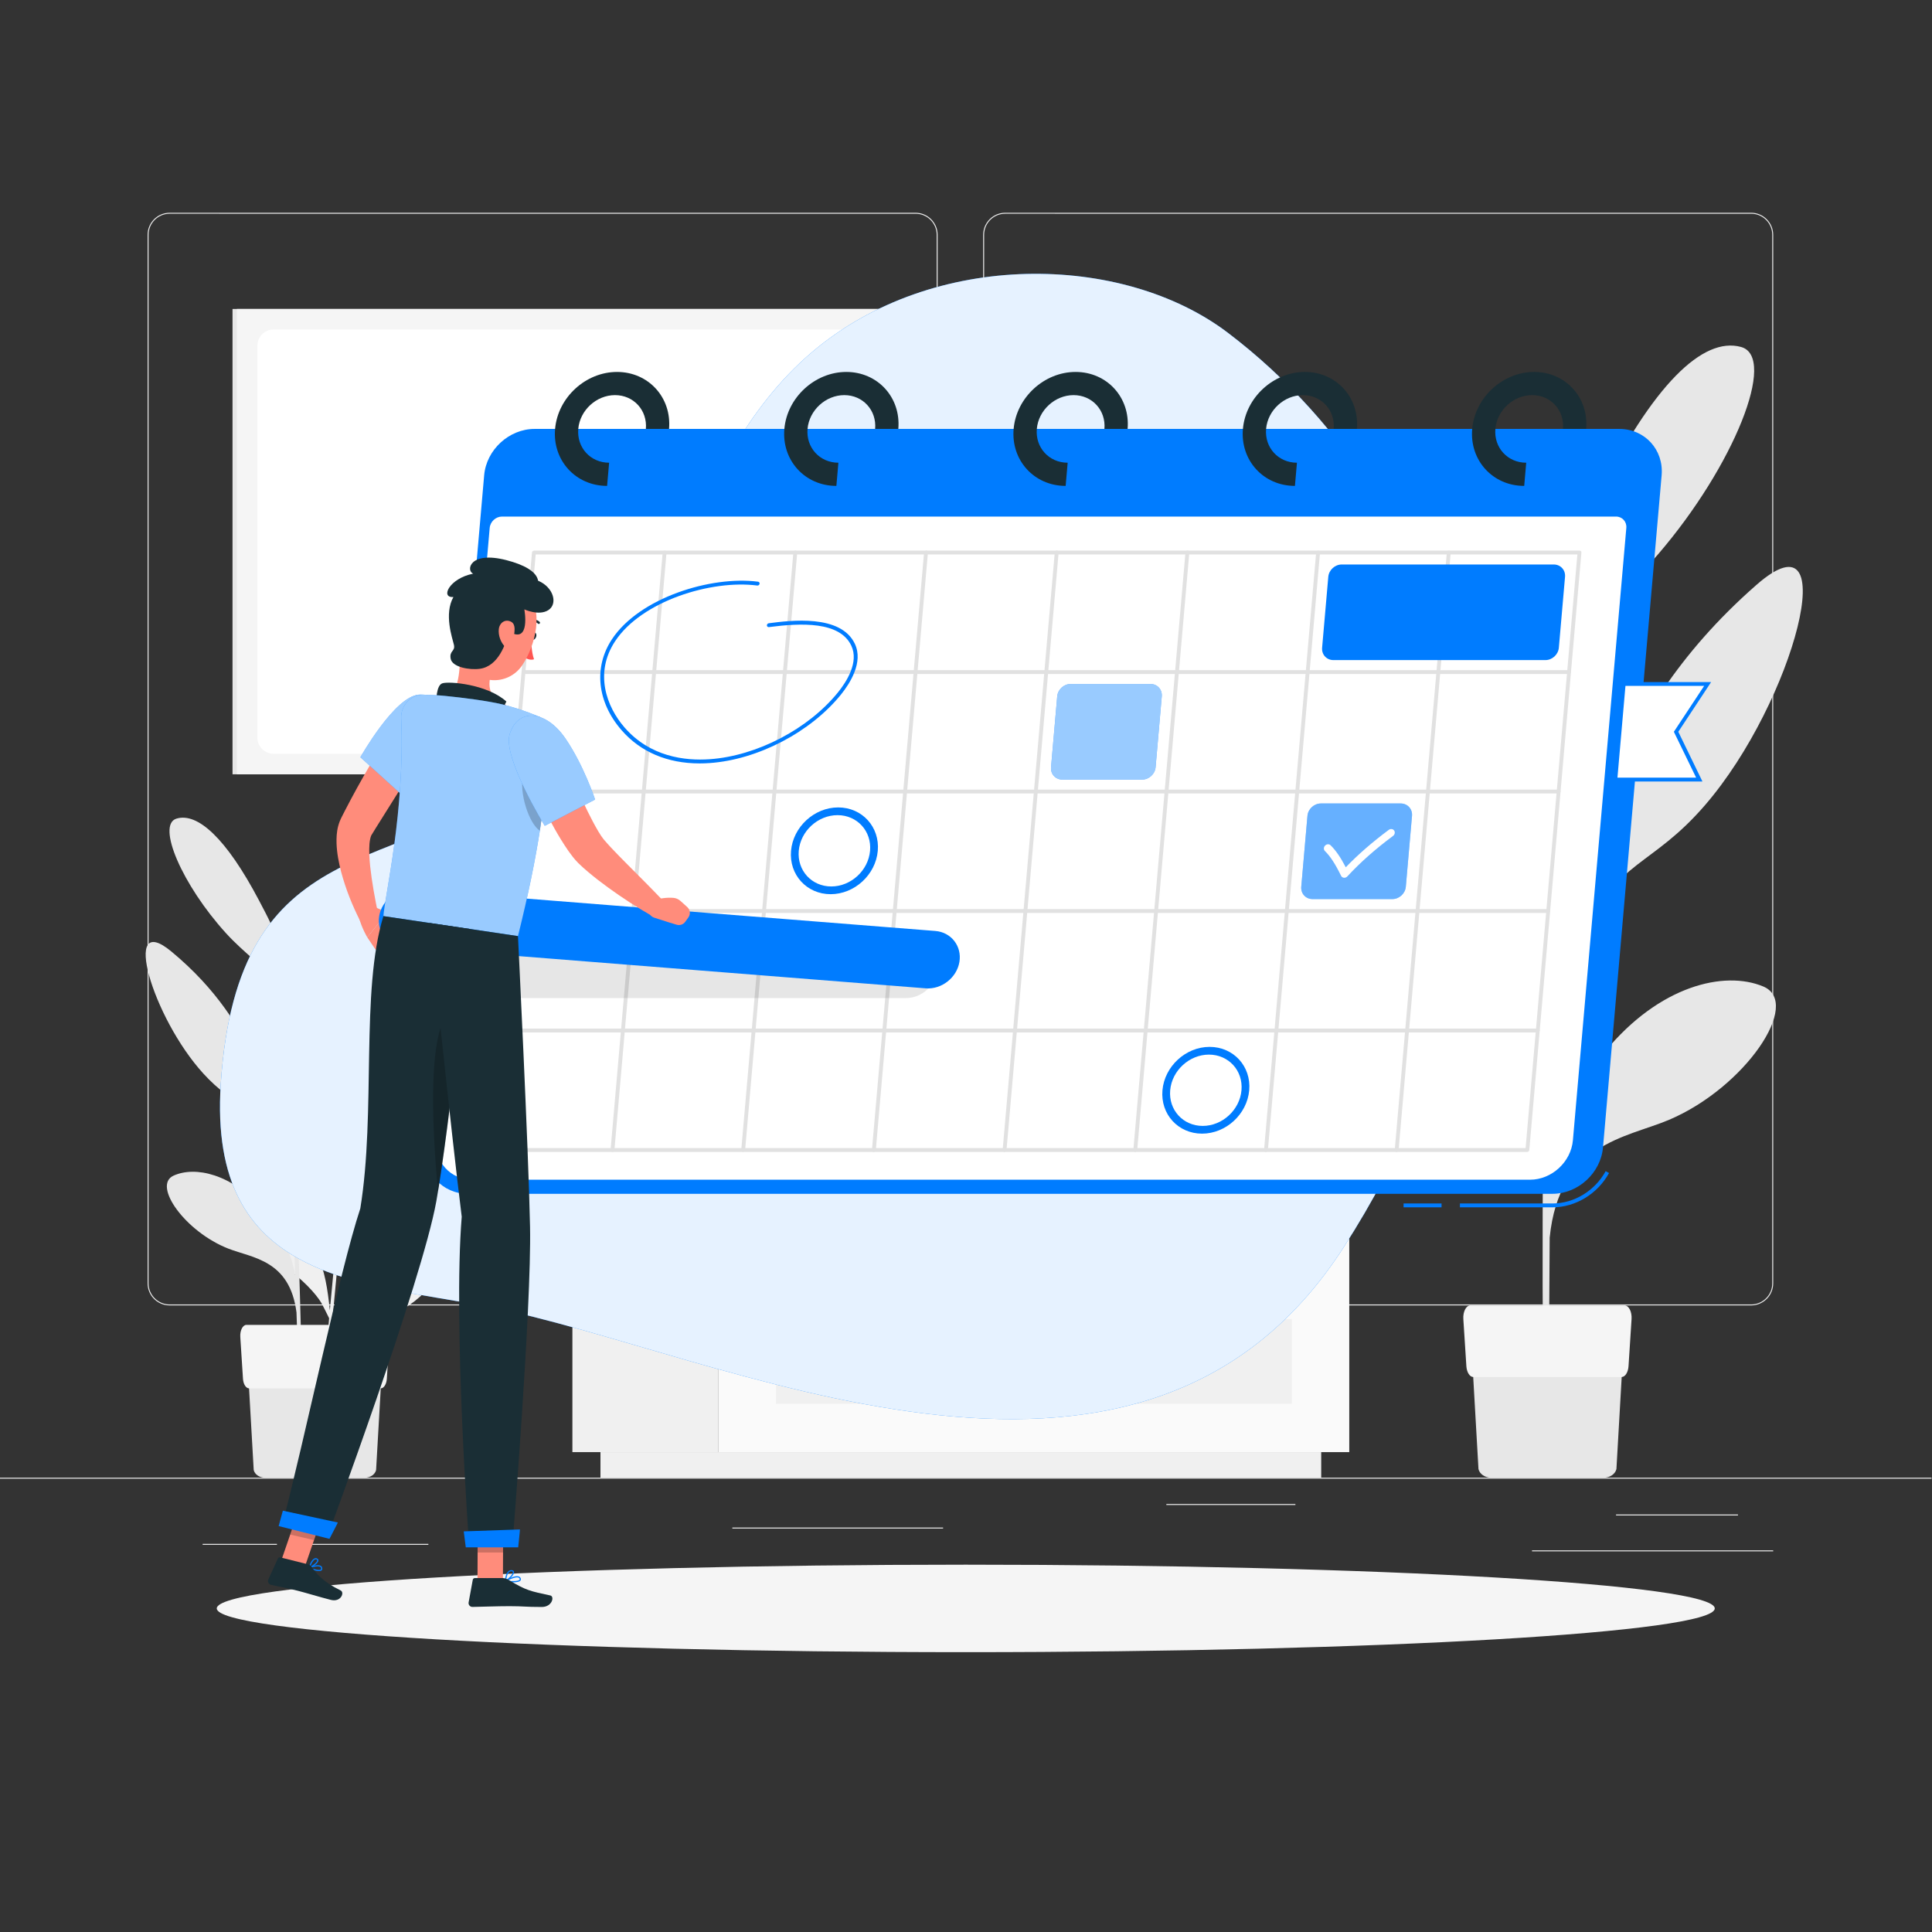 <?xml version="1.0" encoding="UTF-8" standalone="no"?>
<svg
   xmlns:dc="http://purl.org/dc/elements/1.1/"
   xmlns:cc="http://creativecommons.org/ns#"
   xmlns:rdf="http://www.w3.org/1999/02/22-rdf-syntax-ns#"
   xmlns:svg="http://www.w3.org/2000/svg"
   xmlns="http://www.w3.org/2000/svg"
   viewBox="0 0 666.667 666.667"
   height="666.667"
   width="666.667"
   xml:space="preserve"
   id="svg2"
   version="1.1"><rect x="0" y="0" width="666.667" height="666.667" fill="#333333" stroke="none"/><defs
     id="defs6"><clipPath
       id="clipPath20"
       clipPathUnits="userSpaceOnUse"><path
         id="path18"
         d="M 0,500 H 500 V 0 H 0 Z" /></clipPath><clipPath
       id="clipPath106"
       clipPathUnits="userSpaceOnUse"><path
         id="path104"
         d="M 0,500 H 500 V 0 H 0 Z" /></clipPath><clipPath
       id="clipPath118"
       clipPathUnits="userSpaceOnUse"><path
         id="path116"
         d="M 56.948,429.243 H 381.151 V 132.758 H 56.948 Z" /></clipPath><clipPath
       id="clipPath134"
       clipPathUnits="userSpaceOnUse"><path
         id="path132"
         d="M 0,500 H 500 V 0 H 0 Z" /></clipPath><clipPath
       id="clipPath146"
       clipPathUnits="userSpaceOnUse"><path
         id="path144"
         d="M 0,500 H 500 V 0 H 0 Z" /></clipPath><clipPath
       id="clipPath240"
       clipPathUnits="userSpaceOnUse"><path
         id="path238"
         d="m 272.063,323.067 h 28.692 v -24.746 h -28.692 z" /></clipPath><clipPath
       id="clipPath268"
       clipPathUnits="userSpaceOnUse"><path
         id="path266"
         d="M 336.838,292.134 H 365.53 V 267.388 H 336.838 Z" /></clipPath><clipPath
       id="clipPath304"
       clipPathUnits="userSpaceOnUse"><path
         id="path302"
         d="M 0,500 H 500 V 0 H 0 Z" /></clipPath><clipPath
       id="clipPath312"
       clipPathUnits="userSpaceOnUse"><path
         id="path310"
         d="m 123.767,256.76 h 118.954 v -15 H 123.767 Z" /></clipPath><clipPath
       id="clipPath404"
       clipPathUnits="userSpaceOnUse"><path
         id="path402"
         d="M 93.29,320.326 H 116.145 V 293.832 H 93.29 Z" /></clipPath><clipPath
       id="clipPath420"
       clipPathUnits="userSpaceOnUse"><path
         id="path418"
         d="m 104.09,308.978 h 7.495 v -15.146 h -7.495 z" /></clipPath><clipPath
       id="clipPath440"
       clipPathUnits="userSpaceOnUse"><path
         id="path438"
         d="M 99.248,320.293 H 141.438 V 257.799 H 99.248 Z" /></clipPath><clipPath
       id="clipPath456"
       clipPathUnits="userSpaceOnUse"><path
         id="path454"
         d="m 135.167,299.432 h 5.873 v -14.333 h -5.873 z" /></clipPath><clipPath
       id="clipPath476"
       clipPathUnits="userSpaceOnUse"><path
         id="path474"
         d="m 131.722,314.881 h 22.331 v -28.533 h -22.331 z" /></clipPath><clipPath
       id="clipPath492"
       clipPathUnits="userSpaceOnUse"><path
         id="path490"
         d="m 123.635,106.101 h 6.62 v -7.859 h -6.62 z" /></clipPath><clipPath
       id="clipPath508"
       clipPathUnits="userSpaceOnUse"><path
         id="path506"
         d="m 75.116,110.654 h 8.84 v -9.199 h -8.84 z" /></clipPath><clipPath
       id="clipPath544"
       clipPathUnits="userSpaceOnUse"><path
         id="path542"
         d="m 112.111,239.573 h 7.414 V 191.72 h -7.414 z" /></clipPath></defs><g
     transform="matrix(1.333,0,0,-1.333,0,666.667)"
     id="g10"><path
       id="path12"
       style="fill:#ececec;fill-opacity:1;fill-rule:nonzero;stroke:none"
       d="m 0,117.352 h 500 v 0.249 H 0 Z" /><g
       id="g14"><g
         clip-path="url(#clipPath20)"
         id="g16"><g
           transform="translate(43.915,444.798)"
           id="g22"><path
             id="path24"
             style="fill:#ececec;fill-opacity:1;fill-rule:nonzero;stroke:none"
             d="M 0,0 C -3.01,0 -5.458,-2.449 -5.458,-5.458 V -276.89 c 0,-3.009 2.448,-5.458 5.458,-5.458 h 193.099 c 3.008,0 5.457,2.449 5.457,5.458 V -5.458 c 0,3.009 -2.449,5.458 -5.457,5.458 z M 193.099,-282.598 H 0 c -3.147,0 -5.708,2.561 -5.708,5.708 V -5.458 c 0,3.146 2.561,5.708 5.708,5.708 h 193.099 c 3.146,0 5.707,-2.562 5.707,-5.708 V -276.89 c 0,-3.147 -2.561,-5.708 -5.707,-5.708" /></g><g
           transform="translate(260.212,444.798)"
           id="g26"><path
             id="path28"
             style="fill:#ececec;fill-opacity:1;fill-rule:nonzero;stroke:none"
             d="M 0,0 C -3.009,0 -5.457,-2.449 -5.457,-5.458 V -276.89 c 0,-3.009 2.448,-5.458 5.457,-5.458 h 193.099 c 3.009,0 5.458,2.449 5.458,5.458 V -5.458 c 0,3.009 -2.449,5.458 -5.458,5.458 z M 193.099,-282.598 H 0 c -3.146,0 -5.707,2.561 -5.707,5.708 V -5.458 c 0,3.146 2.561,5.708 5.707,5.708 h 193.099 c 3.147,0 5.708,-2.562 5.708,-5.708 V -276.89 c 0,-3.147 -2.561,-5.708 -5.708,-5.708" /></g><path
           id="path30"
           style="fill:#ececec;fill-opacity:1;fill-rule:nonzero;stroke:none"
           d="m 418.333,107.828 h 31.568 v 0.25 h -31.568 z" /><path
           id="path32"
           style="fill:#ececec;fill-opacity:1;fill-rule:nonzero;stroke:none"
           d="m 301.926,110.542 h 33.408 v 0.25 h -33.408 z" /><path
           id="path34"
           style="fill:#ececec;fill-opacity:1;fill-rule:nonzero;stroke:none"
           d="m 396.586,98.542 h 62.433 v 0.25 h -62.433 z" /><path
           id="path36"
           style="fill:#ececec;fill-opacity:1;fill-rule:nonzero;stroke:none"
           d="m 52.459,100.223 h 19.234 v 0.25 H 52.459 Z" /><path
           id="path38"
           style="fill:#ececec;fill-opacity:1;fill-rule:nonzero;stroke:none"
           d="m 80.597,100.223 h 30.292 v 0.25 H 80.597 Z" /><path
           id="path40"
           style="fill:#ececec;fill-opacity:1;fill-rule:nonzero;stroke:none"
           d="m 189.578,104.444 h 54.556 v 0.25 h -54.556 z" /><g
           transform="translate(456.453,244.756)"
           id="g42"><path
             id="path44"
             style="fill:#e7e7e7;fill-opacity:1;fill-rule:nonzero;stroke:none"
             d="m 0,0 c -10.141,4.252 -26.946,0.149 -40.865,-16.729 -6.432,-7.801 -12.625,-19.236 -14.296,-30.944 0.112,13.358 0.244,27.71 0.378,41.254 2.149,8.862 4.128,12.908 7.188,19.059 10.211,20.521 18.652,18.256 32.52,34.316 23.073,26.718 36.296,77.13 13.34,57.041 C -22.542,85.789 -32.61,67.571 -39.607,51.76 -49.062,30.396 -52.862,15.488 -54.714,0.521 c 0.129,12.721 0.256,24.401 0.364,33.413 0.354,29.394 1.156,38.843 1.304,41.758 0.361,7.076 2.696,11.187 3.344,12.204 5.471,8.586 14.056,14.209 22.473,23.997 19.604,22.795 30.923,51.042 21.481,53.657 -9.872,2.734 -22.846,-9.707 -37.258,-38.911 -8.262,-16.741 -10.364,-20.701 -12.035,-53.502 -0.145,-2.852 -0.767,-13.592 -1.068,-28.516 -2.333,16.055 -6.761,31.985 -14.499,42.573 -14.905,20.394 -26.241,22.341 -34.505,20.394 -8.264,-1.946 -4.797,-23.359 4.523,-34.804 14.026,-17.223 37.393,-13.555 44.326,-36.468 -0.348,-20.228 -0.604,-45.853 -0.743,-69.713 -2.36,12.322 -4.824,22.57 -10.244,32.219 -10.08,17.945 -22.48,25.771 -31.014,17.319 -5.305,-5.254 0.851,-19.981 11.956,-26.033 11.271,-6.141 20.514,-14.639 24.095,-19.743 0.835,-1.19 3.602,-5.756 5.182,-8.38 -0.153,-29.129 -0.126,-54.841 0.122,-63.608 l 1.486,-0.087 c -0.088,2.264 -0.019,17.081 0.126,36.69 2.455,24.477 19.74,25.807 30.789,30.46 C -4.79,-26.255 10.142,-4.251 0,0" /></g><g
           transform="translate(386.006,117.602)"
           id="g46"><path
             id="path48"
             style="fill:#e7e7e7;fill-opacity:1;fill-rule:nonzero;stroke:none"
             d="m 0,0 h 29.146 c 1.593,0 2.965,0.933 3.281,2.229 l 2.069,36.14 H -5.35 L -3.281,2.229 C -2.965,0.933 -1.593,0 0,0" /></g><g
           transform="translate(381.386,143.667)"
           id="g50"><path
             id="path52"
             style="fill:#f5f5f5;fill-opacity:1;fill-rule:nonzero;stroke:none"
             d="m 0,0 h 38.386 c 0.919,0 1.692,1.209 1.795,2.81 l 0.785,12.206 c 0.121,1.876 -0.717,3.517 -1.795,3.517 H -0.785 c -1.078,0 -1.916,-1.641 -1.796,-3.517 L -1.796,2.81 C -1.693,1.209 -0.92,0 0,0" /></g><path
           id="path54"
           style="fill:#f0f0f0;fill-opacity:1;fill-rule:nonzero;stroke:none"
           d="m 186.007,124.223 h -37.833 v 71.312 h 37.833 z" /><path
           id="path56"
           style="fill:#f0f0f0;fill-opacity:1;fill-rule:nonzero;stroke:none"
           d="M 342.012,124.223 H 155.438 v -6.621 h 186.574 z" /><path
           id="path58"
           style="fill:#fafafa;fill-opacity:1;fill-rule:nonzero;stroke:none"
           d="m 186.007,124.223 h 163.27 v 71.312 h -163.27 z" /><path
           id="path60"
           style="fill:#f0f0f0;fill-opacity:1;fill-rule:nonzero;stroke:none"
           d="m 200.881,164.916 h 133.521 v 21.943 H 200.881 Z" /><path
           id="path62"
           style="fill:#f0f0f0;fill-opacity:1;fill-rule:nonzero;stroke:none"
           d="m 200.881,136.722 h 133.521 v 21.944 H 200.881 Z" /><g
           transform="translate(284.019,184.881)"
           id="g64"><path
             id="path66"
             style="fill:#fafafa;fill-opacity:1;fill-rule:nonzero;stroke:none"
             d="m 0,0 h -32.755 c -1.266,0 -2.302,1.036 -2.302,2.302 v 0.096 c 0,1.266 1.036,2.301 2.302,2.301 H 0 c 1.266,0 2.302,-1.035 2.302,-2.301 V 2.302 C 2.302,1.036 1.266,0 0,0" /></g><g
           transform="translate(284.019,156.688)"
           id="g68"><path
             id="path70"
             style="fill:#fafafa;fill-opacity:1;fill-rule:nonzero;stroke:none"
             d="m 0,0 h -32.755 c -1.266,0 -2.302,1.036 -2.302,2.302 v 0.095 c 0,1.267 1.036,2.302 2.302,2.302 H 0 c 1.266,0 2.302,-1.035 2.302,-2.302 V 2.302 C 2.302,1.036 1.266,0 0,0" /></g><path
           id="path72"
           style="fill:#f0f0f0;fill-opacity:1;fill-rule:nonzero;stroke:none"
           d="M 354.318,201.929 H 186.007 v -6.395 h 168.311 z" /><path
           id="path74"
           style="fill:#e7e7e7;fill-opacity:1;fill-rule:nonzero;stroke:none"
           d="m 142.887,201.929 h 43.12 v -6.395 h -43.12 z" /><g
           transform="translate(111.844,173.519)"
           id="g76"><path
             id="path78"
             style="fill:#f0f0f0;fill-opacity:1;fill-rule:nonzero;stroke:none"
             d="m 0,0 c -4.32,2.265 -11.902,1.089 -18.694,-5.842 -3.139,-3.203 -6.31,-8.02 -7.492,-13.132 0.556,5.9 1.159,12.237 1.732,18.217 1.287,3.835 2.315,5.548 3.901,8.15 5.291,8.681 8.935,7.36 15.673,13.93 C 6.331,32.255 14.088,54.03 3.181,46.024 -6.705,38.769 -11.846,31.1 -15.538,24.378 c -4.99,-9.083 -7.235,-15.526 -8.622,-22.07 0.54,5.616 1.04,10.773 1.43,14.752 1.272,12.976 1.985,17.122 2.161,18.404 0.428,3.113 1.616,4.842 1.941,5.266 2.744,3.587 6.751,5.746 10.842,9.751 9.529,9.331 15.603,21.383 11.53,22.897 -4.259,1.583 -10.464,-3.422 -17.942,-15.781 -4.286,-7.084 -5.366,-8.754 -7.349,-23.187 -0.173,-1.255 -0.855,-5.977 -1.555,-12.56 -0.421,7.183 -1.773,14.391 -4.791,19.363 -5.813,9.579 -10.748,10.87 -14.475,10.323 -3.726,-0.547 -3.006,-10.14 0.678,-15.553 5.544,-8.143 16.01,-7.41 18.204,-17.798 -0.921,-8.926 -2.007,-20.241 -2.974,-30.78 -0.576,5.535 -1.276,10.157 -3.305,14.627 -3.773,8.313 -8.956,12.242 -13.048,8.831 -2.543,-2.12 -0.382,-8.862 4.296,-11.958 4.747,-3.141 8.51,-7.248 9.898,-9.639 0.324,-0.558 1.374,-2.68 1.972,-3.9 -1.173,-12.867 -2.137,-24.231 -2.36,-28.115 l 0.653,-0.095 c 0.047,1.004 0.64,7.55 1.448,16.21 2.015,10.724 9.704,10.655 14.763,12.292 C -3.114,-11.421 4.32,-2.264 0,0" /></g><g
           transform="translate(44.942,195.801)"
           id="g80"><path
             id="path82"
             style="fill:#e7e7e7;fill-opacity:1;fill-rule:nonzero;stroke:none"
             d="m 0,0 c 5.592,2.522 15.025,0.485 23.04,-8.72 3.703,-4.254 7.328,-10.538 8.434,-17.043 -0.261,7.449 -0.549,15.45 -0.827,23.001 C 29.316,2.148 28.152,4.375 26.354,7.76 20.353,19.052 15.679,17.662 7.706,26.411 -5.561,40.966 -13.689,68.882 -0.587,58.022 11.289,48.18 17.176,38.17 21.315,29.457 26.907,17.684 29.248,9.427 30.505,1.107 30.243,8.2 29.998,14.712 29.803,19.735 c -0.637,16.388 -1.225,21.646 -1.352,23.269 -0.306,3.94 -1.67,6.198 -2.047,6.756 -3.179,4.707 -8.051,7.715 -12.891,13.047 C 2.239,75.227 -4.495,90.81 0.731,92.409 c 5.465,1.672 12.886,-5.072 21.36,-21.143 4.857,-9.212 6.089,-11.39 7.511,-29.658 0.124,-1.587 0.631,-7.568 1.022,-15.885 1.061,8.988 3.292,17.938 7.449,23.958 8.008,11.596 14.301,12.851 18.939,11.889 4.638,-0.962 3.024,-12.956 -2.003,-19.477 -7.564,-9.815 -20.651,-8.118 -24.174,-21 0.496,-11.276 1.021,-25.563 1.456,-38.866 1.132,6.907 2.353,12.659 5.231,18.121 5.353,10.157 12.152,14.708 17.037,10.122 3.037,-2.852 -0.176,-11.157 -6.278,-14.697 -6.194,-3.593 -11.222,-8.47 -13.142,-11.371 -0.448,-0.675 -1.923,-3.263 -2.765,-4.751 0.52,-16.242 0.89,-30.582 0.882,-35.474 l -0.827,-0.071 c 0.015,1.264 -0.245,9.526 -0.619,20.459 -1.735,13.614 -11.394,14.098 -17.625,16.528 C 3.064,-14.571 -5.592,-2.523 0,0" /></g><g
           transform="translate(68.59,117.602)"
           id="g84"><path
             id="path86"
             style="fill:#e7e7e7;fill-opacity:1;fill-rule:nonzero;stroke:none"
             d="m 0,0 h 25.855 c 1.413,0 2.63,0.827 2.911,1.978 l 1.836,32.059 H -4.746 L -2.911,1.978 C -2.63,0.827 -1.413,0 0,0" /></g><g
           transform="translate(64.492,140.724)"
           id="g88"><path
             id="path90"
             style="fill:#f5f5f5;fill-opacity:1;fill-rule:nonzero;stroke:none"
             d="m 0,0 h 34.052 c 0.816,0 1.501,1.073 1.593,2.492 l 0.696,10.828 c 0.107,1.664 -0.637,3.121 -1.593,3.121 H -0.696 c -0.957,0 -1.7,-1.457 -1.593,-3.121 L -1.593,2.492 C -1.502,1.073 -0.816,0 0,0" /></g><path
           id="path92"
           style="fill:#e7e7e7;fill-opacity:1;fill-rule:nonzero;stroke:none"
           d="M 273.233,299.682 H 60.192 v 120.46 h 213.041 z" /><path
           id="path94"
           style="fill:#f5f5f5;fill-opacity:1;fill-rule:nonzero;stroke:none"
           d="M 279.889,299.682 H 61.318 v 120.46 h 218.571 z" /><g
           transform="translate(66.635,309.183)"
           id="g96"><path
             id="path98"
             style="fill:#ffffff;fill-opacity:1;fill-rule:nonzero;stroke:none"
             d="m 0,0 v 101.458 c 0,2.311 1.873,4.184 4.183,4.184 h 199.57 c 2.31,0 4.183,-1.873 4.183,-4.184 L 207.936,0 c 0,-2.311 -1.873,-4.184 -4.183,-4.184 H 4.183 C 1.873,-4.184 0,-2.311 0,0" /></g></g></g><g
       id="g100"><g
         clip-path="url(#clipPath106)"
         id="g102"><g
           transform="translate(317.868,413.975)"
           id="g108"><path
             id="path110"
             style="fill:#007cff;fill-opacity:1;fill-rule:nonzero;stroke:none"
             d="m 0,0 c -27.213,20.673 -76.222,21.595 -107.562,-4.909 -34.61,-29.269 -36.798,-82.64 -71.763,-109.156 -35.555,-26.966 -77.016,-13.942 -81.394,-80.375 -3.373,-51.206 36.136,-51.301 69.212,-57.671 59.384,-11.438 168.257,-67.455 221.525,15.481 C 90.688,-142.169 61.003,-46.341 0,0" /></g><g
           id="g112"><g
             id="g114" /><g
             id="g126"><g
               style="opacity:0.9"
               id="g124"
               clip-path="url(#clipPath118)"><g
                 id="g122"
                 transform="translate(317.868,413.975)"><path
                   id="path120"
                   style="fill:#ffffff;fill-opacity:1;fill-rule:nonzero;stroke:none"
                   d="m 0,0 c -27.213,20.673 -76.222,21.595 -107.562,-4.909 -34.61,-29.269 -36.798,-82.64 -71.763,-109.156 -35.555,-26.966 -77.016,-13.942 -81.394,-80.375 -3.373,-51.206 36.136,-51.301 69.212,-57.671 59.384,-11.438 168.257,-67.455 221.525,15.481 C 90.688,-142.169 61.003,-46.341 0,0" /></g></g></g></g></g></g><g
       id="g128"><g
         clip-path="url(#clipPath134)"
         id="g130"><g
           transform="translate(443.889,83.762)"
           id="g136"><path
             id="path138"
             style="fill:#f5f5f5;fill-opacity:1;fill-rule:nonzero;stroke:none"
             d="m 0,0 c 0,-6.254 -86.807,-11.323 -193.889,-11.323 -107.082,0 -193.889,5.069 -193.889,11.323 0,6.254 86.807,11.323 193.889,11.323 C -86.807,11.323 0,6.254 0,0" /></g></g></g><g
       id="g140"><g
         clip-path="url(#clipPath146)"
         id="g142"><g
           transform="translate(401.912,187.593)"
           id="g148"><path
             id="path150"
             style="fill:#007cff;fill-opacity:1;fill-rule:nonzero;stroke:none"
             d="M 0,0 H -23.995 V 1 H 0 C 5.569,1 10.959,4.281 13.731,9.359 L 14.608,8.881 C 11.664,3.485 5.93,0 0,0" /></g><path
           id="path152"
           style="fill:#007cff;fill-opacity:1;fill-rule:nonzero;stroke:none"
           d="m 373.167,187.593 h -9.834 v 1 h 9.834 z" /><g
           transform="translate(401.912,191.093)"
           id="g154"><path
             id="path156"
             style="fill:#007cff;fill-opacity:1;fill-rule:nonzero;stroke:none"
             d="m 0,0 h -280.802 c -6.6,0 -11.529,5.4 -10.954,12 l 15.177,174 c 0.576,6.601 6.447,12 13.047,12 H 17.27 c 6.6,0 11.529,-5.399 10.954,-12 L 13.047,12 C 12.471,5.4 6.6,0 0,0" /></g><g
           transform="translate(396.062,194.739)"
           id="g158"><path
             id="path160"
             style="fill:#ffffff;fill-opacity:1;fill-rule:nonzero;stroke:none"
             d="m 0,0 h -273.797 c -5.62,0 -9.816,4.598 -9.326,10.218 l 13.826,158.514 c 0.141,1.621 1.57,2.934 3.19,2.934 H 22.257 c 1.62,0 2.819,-1.313 2.678,-2.934 L 11.109,10.218 C 10.619,4.598 5.62,0 0,0" /></g><g
           transform="translate(157.156,374.344)"
           id="g162"><path
             id="path164"
             style="fill:#1a2e35;fill-opacity:1;fill-rule:nonzero;stroke:none"
             d="m 0,0 c -8.133,0 -14.172,6.616 -13.463,14.749 0.71,8.133 7.903,14.75 16.036,14.75 8.133,0 14.172,-6.617 13.463,-14.75 h -6 c 0.42,4.825 -3.162,8.75 -7.986,8.75 -4.825,0 -9.092,-3.925 -9.513,-8.75 C -7.883,9.925 -4.301,6 0.523,6 Z" /></g><g
           transform="translate(216.507,374.344)"
           id="g166"><path
             id="path168"
             style="fill:#1a2e35;fill-opacity:1;fill-rule:nonzero;stroke:none"
             d="m 0,0 c -8.133,0 -14.173,6.616 -13.464,14.749 0.71,8.133 7.904,14.75 16.037,14.75 8.133,0 14.172,-6.617 13.462,-14.75 h -6 c 0.421,4.825 -3.161,8.75 -7.985,8.75 -4.826,0 -9.093,-3.925 -9.514,-8.75 C -7.884,9.925 -4.302,6 0.523,6 Z" /></g><g
           transform="translate(275.859,374.344)"
           id="g170"><path
             id="path172"
             style="fill:#1a2e35;fill-opacity:1;fill-rule:nonzero;stroke:none"
             d="m 0,0 c -8.133,0 -14.173,6.616 -13.464,14.749 0.71,8.133 7.904,14.75 16.037,14.75 8.133,0 14.172,-6.617 13.463,-14.75 h -6 c 0.42,4.825 -3.162,8.75 -7.986,8.75 -4.826,0 -9.093,-3.925 -9.514,-8.75 C -7.884,9.925 -4.302,6 0.523,6 Z" /></g><g
           transform="translate(335.21,374.344)"
           id="g174"><path
             id="path176"
             style="fill:#1a2e35;fill-opacity:1;fill-rule:nonzero;stroke:none"
             d="m 0,0 c -8.133,0 -14.172,6.616 -13.463,14.749 0.71,8.133 7.903,14.75 16.036,14.75 8.133,0 14.173,-6.617 13.463,-14.75 h -6 c 0.421,4.825 -3.161,8.75 -7.986,8.75 -4.825,0 -9.092,-3.925 -9.513,-8.75 C -7.883,9.925 -4.301,6 0.523,6 Z" /></g><g
           transform="translate(394.561,374.344)"
           id="g178"><path
             id="path180"
             style="fill:#1a2e35;fill-opacity:1;fill-rule:nonzero;stroke:none"
             d="m 0,0 c -8.133,0 -14.172,6.616 -13.463,14.749 0.71,8.133 7.903,14.75 16.036,14.75 8.133,0 14.172,-6.617 13.463,-14.75 h -6.001 c 0.421,4.825 -3.161,8.75 -7.985,8.75 -4.825,0 -9.092,-3.925 -9.513,-8.75 C -7.883,9.925 -4.301,6 0.523,6 Z" /></g><g
           transform="translate(125.262,202.929)"
           id="g182"><path
             id="path184"
             style="fill:#e1e1e1;fill-opacity:1;fill-rule:nonzero;stroke:none"
             d="m 0,0 h 269.662 l 13.403,153.664 H 13.403 Z M 270.075,-1 H -0.587 c -0.277,0 -0.481,0.224 -0.457,0.5 l 13.491,154.664 c 0.024,0.276 0.267,0.5 0.543,0.5 h 270.662 c 0.277,0 0.481,-0.224 0.457,-0.5 L 270.619,-0.5 C 270.594,-0.776 270.351,-1 270.075,-1" /></g><g
           transform="translate(398.035,232.862)"
           id="g186"><path
             id="path188"
             style="fill:#e1e1e1;fill-opacity:1;fill-rule:nonzero;stroke:none"
             d="m 0,0 h -270.662 c -0.276,0 -0.481,0.224 -0.456,0.5 0.024,0.276 0.267,0.5 0.543,0.5 H 0.087 C 0.364,1 0.568,0.776 0.544,0.5 0.52,0.224 0.276,0 0,0" /></g><g
           transform="translate(400.733,263.795)"
           id="g190"><path
             id="path192"
             style="fill:#e1e1e1;fill-opacity:1;fill-rule:nonzero;stroke:none"
             d="m 0,0 h -270.662 c -0.276,0 -0.481,0.224 -0.456,0.5 0.024,0.276 0.267,0.5 0.543,0.5 H 0.087 C 0.364,1 0.568,0.776 0.544,0.5 0.52,0.224 0.276,0 0,0" /></g><g
           transform="translate(403.431,294.728)"
           id="g194"><path
             id="path196"
             style="fill:#e1e1e1;fill-opacity:1;fill-rule:nonzero;stroke:none"
             d="m 0,0 h -270.662 c -0.276,0 -0.481,0.224 -0.456,0.5 0.024,0.276 0.267,0.5 0.543,0.5 H 0.087 C 0.364,1 0.568,0.776 0.544,0.5 0.52,0.224 0.276,0 0,0" /></g><g
           transform="translate(406.129,325.66)"
           id="g198"><path
             id="path200"
             style="fill:#e1e1e1;fill-opacity:1;fill-rule:nonzero;stroke:none"
             d="m 0,0 h -270.662 c -0.276,0 -0.481,0.224 -0.457,0.5 0.025,0.276 0.268,0.5 0.544,0.5 H 0.087 C 0.364,1 0.568,0.776 0.544,0.5 0.52,0.224 0.276,0 0,0" /></g><g
           transform="translate(361.504,201.929)"
           id="g202"><path
             id="path204"
             style="fill:#e1e1e1;fill-opacity:1;fill-rule:nonzero;stroke:none"
             d="m 0,0 c -0.276,0 -0.48,0.224 -0.456,0.5 l 13.49,154.664 c 0.024,0.276 0.267,0.5 0.544,0.5 0.276,0 0.48,-0.224 0.456,-0.5 L 0.544,0.5 C 0.52,0.224 0.276,0 0,0" /></g><g
           transform="translate(327.671,201.929)"
           id="g206"><path
             id="path208"
             style="fill:#e1e1e1;fill-opacity:1;fill-rule:nonzero;stroke:none"
             d="m 0,0 c -0.276,0 -0.48,0.224 -0.456,0.5 l 13.49,154.664 c 0.024,0.276 0.267,0.5 0.544,0.5 0.276,0 0.48,-0.224 0.456,-0.5 L 0.544,0.5 C 0.52,0.224 0.276,0 0,0" /></g><g
           transform="translate(293.838,201.929)"
           id="g210"><path
             id="path212"
             style="fill:#e1e1e1;fill-opacity:1;fill-rule:nonzero;stroke:none"
             d="m 0,0 c -0.276,0 -0.48,0.224 -0.456,0.5 l 13.49,154.664 c 0.024,0.276 0.267,0.5 0.544,0.5 0.276,0 0.48,-0.224 0.456,-0.5 L 0.544,0.5 C 0.52,0.224 0.276,0 0,0" /></g><g
           transform="translate(260.006,201.929)"
           id="g214"><path
             id="path216"
             style="fill:#e1e1e1;fill-opacity:1;fill-rule:nonzero;stroke:none"
             d="m 0,0 c -0.276,0 -0.48,0.224 -0.456,0.5 l 13.49,154.664 c 0.024,0.276 0.267,0.5 0.544,0.5 0.276,0 0.48,-0.224 0.456,-0.5 L 0.544,0.5 C 0.52,0.224 0.276,0 0,0" /></g><g
           transform="translate(226.173,201.929)"
           id="g218"><path
             id="path220"
             style="fill:#e1e1e1;fill-opacity:1;fill-rule:nonzero;stroke:none"
             d="m 0,0 c -0.276,0 -0.48,0.224 -0.456,0.5 l 13.49,154.664 c 0.024,0.276 0.267,0.5 0.544,0.5 0.276,0 0.48,-0.224 0.456,-0.5 L 0.544,0.5 C 0.52,0.224 0.276,0 0,0" /></g><g
           transform="translate(192.34,201.929)"
           id="g222"><path
             id="path224"
             style="fill:#e1e1e1;fill-opacity:1;fill-rule:nonzero;stroke:none"
             d="m 0,0 c -0.276,0 -0.48,0.224 -0.456,0.5 l 13.49,154.664 c 0.024,0.276 0.267,0.5 0.544,0.5 0.276,0 0.48,-0.224 0.456,-0.5 L 0.544,0.5 C 0.52,0.224 0.276,0 0,0" /></g><g
           transform="translate(158.508,201.929)"
           id="g226"><path
             id="path228"
             style="fill:#e1e1e1;fill-opacity:1;fill-rule:nonzero;stroke:none"
             d="m 0,0 c -0.276,0 -0.481,0.224 -0.456,0.5 l 13.49,154.664 c 0.024,0.276 0.267,0.5 0.544,0.5 0.276,0 0.48,-0.224 0.456,-0.5 L 0.544,0.5 C 0.519,0.224 0.276,0 0,0" /></g><g
           transform="translate(295.666,298.32)"
           id="g230"><path
             id="path232"
             style="fill:#007cff;fill-opacity:1;fill-rule:nonzero;stroke:none"
             d="m 0,0 h -20.672 c -1.765,0 -3.072,1.432 -2.918,3.197 l 1.6,18.352 c 0.155,1.766 1.711,3.197 3.477,3.197 H 2.158 c 1.766,0 3.073,-1.431 2.919,-3.197 L 3.476,3.197 C 3.322,1.432 1.766,0 0,0" /></g><g
           id="g234"><g
             id="g236" /><g
             id="g248"><g
               style="opacity:0.6"
               id="g246"
               clip-path="url(#clipPath240)"><g
                 id="g244"
                 transform="translate(295.666,298.32)"><path
                   id="path242"
                   style="fill:#ffffff;fill-opacity:1;fill-rule:nonzero;stroke:none"
                   d="m 0,0 h -20.672 c -1.765,0 -3.072,1.432 -2.918,3.197 l 1.6,18.352 c 0.155,1.766 1.711,3.197 3.477,3.197 H 2.158 c 1.766,0 3.073,-1.431 2.919,-3.197 L 3.476,3.197 C 3.322,1.432 1.766,0 0,0" /></g></g></g></g><g
           transform="translate(439.887,298.32)"
           id="g250"><path
             id="path252"
             style="fill:#ffffff;fill-opacity:1;fill-rule:nonzero;stroke:none"
             d="m 0,0 h -21.731 l 2.158,24.746 H 2.158 L -6.007,12.373 Z" /></g><g
           transform="translate(418.7,298.82)"
           id="g254"><path
             id="path256"
             style="fill:#007cff;fill-opacity:1;fill-rule:nonzero;stroke:none"
             d="m 0,0 h 20.368 l -5.764,11.874 7.835,11.873 H 2.071 Z M 22.005,-1 H -1.087 L 1.158,24.747 H 24.251 L 15.756,11.874 Z" /></g><g
           transform="translate(360.441,267.388)"
           id="g258"><path
             id="path260"
             style="fill:#007cff;fill-opacity:1;fill-rule:nonzero;stroke:none"
             d="m 0,0 h -20.672 c -1.765,0 -3.072,1.432 -2.918,3.197 l 1.601,18.352 c 0.154,1.765 1.71,3.197 3.476,3.197 H 2.158 c 1.766,0 3.073,-1.432 2.919,-3.197 L 3.476,3.197 C 3.322,1.432 1.766,0 0,0" /></g><g
           id="g262"><g
             id="g264" /><g
             id="g276"><g
               style="opacity:0.4"
               id="g274"
               clip-path="url(#clipPath268)"><g
                 id="g272"
                 transform="translate(360.441,267.388)"><path
                   id="path270"
                   style="fill:#ffffff;fill-opacity:1;fill-rule:nonzero;stroke:none"
                   d="m 0,0 h -20.672 c -1.765,0 -3.072,1.432 -2.918,3.197 l 1.601,18.352 c 0.154,1.765 1.71,3.197 3.476,3.197 H 2.158 c 1.766,0 3.073,-1.432 2.919,-3.197 L 3.476,3.197 C 3.322,1.432 1.766,0 0,0" /></g></g></g></g><g
           transform="translate(400.054,329.253)"
           id="g278"><path
             id="path280"
             style="fill:#007cff;fill-opacity:1;fill-rule:nonzero;stroke:none"
             d="m 0,0 h -54.889 c -1.766,0 -3.072,1.432 -2.918,3.198 l 1.6,18.352 c 0.154,1.765 1.711,3.197 3.476,3.197 H 2.158 c 1.766,0 3.073,-1.432 2.919,-3.197 L 3.476,3.198 C 3.322,1.432 1.766,0 0,0" /></g><g
           transform="translate(181.117,302.504)"
           id="g282"><path
             id="path284"
             style="fill:#007cff;fill-opacity:1;fill-rule:nonzero;stroke:none"
             d="m 0,0 c -8.338,0 -15.288,2.945 -20.213,8.598 -6.331,7.265 -7.287,16.287 -2.491,23.544 7.105,10.754 25.635,16.486 37.829,14.897 0.272,-0.035 0.443,-0.286 0.384,-0.56 -0.059,-0.274 -0.327,-0.462 -0.597,-0.432 -11.886,1.552 -29.913,-3.992 -36.793,-14.403 -5.415,-8.196 -2.284,-16.921 2.451,-22.355 6.61,-7.587 15.628,-8.648 22.03,-8.2 12.191,0.849 25.547,7.816 33.232,17.335 2.15,2.663 5.453,7.768 3.429,12.049 -2.991,6.33 -12.972,5.898 -21.334,4.816 -0.267,-0.038 -0.51,0.158 -0.522,0.432 -0.012,0.273 0.203,0.524 0.48,0.56 5.576,0.721 18.635,2.412 22.292,-5.32 C 42.43,26.198 38.898,20.695 36.592,17.84 28.723,8.094 15.055,0.961 2.582,0.092 1.708,0.03 0.847,0 0,0" /></g><g
           transform="translate(347.984,272.904)"
           id="g286"><path
             id="path288"
             style="fill:#ffffff;fill-opacity:1;fill-rule:nonzero;stroke:none"
             d="m 0,0 c -0.029,0 -0.057,0.001 -0.087,0.004 -0.323,0.028 -0.598,0.214 -0.736,0.497 -1.497,3.065 -2.788,5.048 -4.189,6.426 -0.377,0.371 -0.353,1.004 0.054,1.413 0.407,0.411 1.042,0.439 1.419,0.069 1.347,-1.326 2.581,-3.112 3.926,-5.696 3.196,3.318 6.933,6.57 11.129,9.683 0.462,0.345 1.085,0.271 1.39,-0.163 0.306,-0.432 0.178,-1.061 -0.285,-1.404 C 8.09,7.467 4.112,3.944 0.798,0.358 0.588,0.13 0.295,0 0,0" /></g><g
           transform="translate(312.953,227.125)"
           id="g290"><path
             id="path292"
             style="fill:#007cff;fill-opacity:1;fill-rule:nonzero;stroke:none"
             d="m 0,0 c -5.089,0 -9.591,-4.141 -10.035,-9.229 -0.444,-5.089 3.336,-9.23 8.425,-9.23 5.089,0 9.591,4.141 10.034,9.23 C 8.868,-4.141 5.089,0 0,0 m -1.785,-20.459 c -6.192,0 -10.79,5.037 -10.25,11.23 C -11.495,-3.037 -6.018,2 0.174,2 6.367,2 10.965,-3.037 10.424,-9.229 9.884,-15.422 4.408,-20.459 -1.785,-20.459" /></g><g
           transform="translate(216.804,289.112)"
           id="g294"><path
             id="path296"
             style="fill:#007cff;fill-opacity:1;fill-rule:nonzero;stroke:none"
             d="m 0,0 c -5.089,0 -9.591,-4.141 -10.035,-9.229 -0.444,-5.09 3.336,-9.231 8.425,-9.231 5.089,0 9.59,4.141 10.034,9.231 C 8.868,-4.141 5.089,0 0,0 m -1.785,-20.46 c -6.192,0 -10.79,5.038 -10.25,11.231 C -11.494,-3.037 -6.018,2 0.174,2 6.367,2 10.964,-3.037 10.424,-9.229 9.884,-15.422 4.408,-20.46 -1.785,-20.46" /></g></g></g><g
       id="g298"><g
         clip-path="url(#clipPath304)"
         id="g300"><g
           id="g306"><g
             id="g308" /><g
             id="g320"><g
               style="opacity:0.1"
               id="g318"
               clip-path="url(#clipPath312)"><g
                 id="g316"
                 transform="translate(234.538,241.76)"><path
                   id="path314"
                   style="fill:#000000;fill-opacity:1;fill-rule:nonzero;stroke:none"
                   d="m 0,0 h -103.897 c -4.125,0 -7.205,3.375 -6.845,7.5 0.359,4.125 4.029,7.5 8.154,7.5 H 1.308 C 5.433,15 8.514,11.625 8.154,7.5 7.794,3.375 4.125,0 0,0" /></g></g></g></g><g
           transform="translate(96.391,265.593)"
           id="g322"><path
             id="path324"
             style="fill:#ff8c7b;fill-opacity:1;fill-rule:nonzero;stroke:none"
             d="m 0,0 3.899,-1.676 -5.233,-6.405 c 0,0 -1.447,2.441 -2.116,5.054 -0.279,1.091 0.361,2.207 1.45,2.496 z" /></g><g
           transform="translate(102.083,257.039)"
           id="g326"><path
             id="path328"
             style="fill:#ff8c7b;fill-opacity:1;fill-rule:nonzero;stroke:none"
             d="m 0,0 -2.34,-2.598 c -0.76,-0.843 -2.111,-0.748 -2.746,0.194 l -1.94,2.877 5.233,6.405 2.107,-5.035 C 0.574,1.22 0.452,0.502 0,0" /></g><g
           transform="translate(239.638,244.281)"
           id="g330"><path
             id="path332"
             style="fill:#007cff;fill-opacity:1;fill-rule:nonzero;stroke:none"
             d="m 0,0 -135.243,10.709 c -4.112,0.325 -6.917,3.933 -6.233,8.017 0.685,4.084 4.609,7.158 8.721,6.833 L 2.488,14.851 C 6.6,14.524 9.405,10.917 8.721,6.833 8.037,2.749 4.112,-0.325 0,0" /></g><g
           transform="translate(144.207,307.393)"
           id="g334"><path
             id="path336"
             style="fill:#ff8c7b;fill-opacity:1;fill-rule:nonzero;stroke:none"
             d="m 0,0 c 1.69,-3.814 3.423,-7.722 5.176,-11.526 1.747,-3.789 3.553,-7.655 5.495,-10.952 0.479,-0.806 0.969,-1.553 1.373,-2.043 0.599,-0.711 1.266,-1.441 1.954,-2.191 1.388,-1.487 2.874,-2.978 4.36,-4.48 2.986,-2.991 6.031,-6.029 8.99,-9.132 l -3.028,-3.907 c -3.812,2.187 -7.447,4.556 -11.002,7.137 -1.781,1.287 -3.526,2.631 -5.262,4.093 -0.874,0.724 -1.733,1.507 -2.61,2.357 -1.061,1.084 -1.807,2.106 -2.511,3.089 -2.711,3.933 -4.726,7.788 -6.728,11.726 -1.957,3.944 -3.745,7.877 -5.411,11.973 z" /></g><g
           transform="translate(111.137,307.959)"
           id="g338"><path
             id="path340"
             style="fill:#ff8c7b;fill-opacity:1;fill-rule:nonzero;stroke:none"
             d="m 0,0 c -2.267,-3.71 -4.6,-7.438 -6.927,-11.133 l -6.948,-11.076 -0.848,-1.383 -0.106,-0.173 -0.052,-0.085 -0.008,-0.016 c -0.012,-0.023 -0.028,-0.042 -0.048,-0.062 -0.041,-0.036 -0.075,-0.165 -0.13,-0.24 -0.18,-0.451 -0.353,-1.23 -0.425,-2.081 -0.14,-1.732 -0.039,-3.766 0.172,-5.799 0.436,-4.086 1.24,-8.392 2.099,-12.562 l -4.633,-1.724 c -2.097,4.129 -3.777,8.31 -4.995,12.882 -0.578,2.299 -1.079,4.654 -1.17,7.334 -0.03,1.348 -0.003,2.785 0.426,4.454 0.138,0.44 0.241,0.85 0.437,1.31 l 0.306,0.686 0.129,0.266 0.096,0.188 0.764,1.502 c 2.051,3.99 4.215,7.88 6.446,11.722 2.242,3.843 4.549,7.608 6.995,11.346 z" /></g><g
           transform="translate(137.605,335.695)"
           id="g342"><path
             id="path344"
             style="fill:#1a2e35;fill-opacity:1;fill-rule:nonzero;stroke:none"
             d="m 0,0 c -0.185,-0.498 -0.076,-1.011 0.245,-1.144 0.32,-0.133 0.73,0.162 0.915,0.66 C 1.346,0.014 1.236,0.526 0.916,0.659 0.595,0.793 0.185,0.498 0,0" /></g><g
           transform="translate(137.484,334.703)"
           id="g346"><path
             id="path348"
             style="fill:#ff5551;fill-opacity:1;fill-rule:nonzero;stroke:none"
             d="m 0,0 c 0,0 0.045,-3.337 0.756,-5.235 -1.173,-0.461 -2.508,0.53 -2.508,0.53 z" /></g><g
           transform="translate(139.43,338.615)"
           id="g350"><path
             id="path352"
             style="fill:#1a2e35;fill-opacity:1;fill-rule:nonzero;stroke:none"
             d="M 0,0 C -0.061,0.009 -0.119,0.035 -0.167,0.08 -0.202,0.113 -1.043,0.877 -2.351,0.554 -2.516,0.512 -2.687,0.613 -2.729,0.781 -2.77,0.948 -2.668,1.117 -2.501,1.158 -0.852,1.567 0.217,0.576 0.261,0.533 0.386,0.416 0.391,0.22 0.273,0.095 0.201,0.017 0.098,-0.015 0,0" /></g><g
           transform="translate(119.366,334.711)"
           id="g354"><path
             id="path356"
             style="fill:#ff8c7b;fill-opacity:1;fill-rule:nonzero;stroke:none"
             d="m 0,0 c -0.623,-5.384 0.402,-12.158 -3.28,-14.859 0,0 0.771,-5.055 9.623,-6.37 9.734,-1.447 5.183,4.168 5.183,4.168 -5.173,2.066 -4.602,6.009 -3.27,9.595 z" /></g><g
           transform="translate(112.95,316.466)"
           id="g358"><path
             id="path360"
             style="fill:#1a2e35;fill-opacity:1;fill-rule:nonzero;stroke:none"
             d="M 0,0 C -0.125,2.483 0.011,6.226 1.538,6.766 3.219,7.358 13.152,6.568 18.131,2.059 16.263,-1.473 16.432,-5.204 16.432,-5.204 Z" /></g><g
           transform="translate(80.464,94.285)"
           id="g362"><path
             id="path364"
             style="fill:#007cff;fill-opacity:1;fill-rule:nonzero;stroke:none"
             d="M 0,0 C 0.918,-0.402 2.226,-0.725 2.576,-0.437 2.61,-0.409 2.713,-0.324 2.629,-0.036 2.591,0.092 2.509,0.186 2.378,0.25 1.844,0.512 0.687,0.227 0,0 m 2.107,-0.856 c -0.86,0 -2.118,0.496 -2.586,0.739 -0.053,0.028 -0.086,0.086 -0.083,0.147 0.003,0.061 0.042,0.115 0.099,0.137 C -0.378,0.2 1.623,0.969 2.516,0.53 2.727,0.427 2.865,0.266 2.928,0.052 3.046,-0.351 2.909,-0.566 2.774,-0.678 2.62,-0.805 2.384,-0.856 2.107,-0.856" /></g><g
           transform="translate(81.735,96.461)"
           id="g366"><path
             id="path368"
             style="fill:#007cff;fill-opacity:1;fill-rule:nonzero;stroke:none"
             d="m 0,0 c -0.083,0 -0.166,-0.021 -0.251,-0.062 -0.52,-0.258 -0.964,-1.237 -1.179,-1.836 0.752,0.333 1.789,1.19 1.814,1.635 0.002,0.045 0.008,0.149 -0.193,0.226 C 0.127,-0.013 0.063,0 0,0 m -1.678,-2.311 c -0.041,0 -0.082,0.017 -0.111,0.048 -0.04,0.04 -0.054,0.099 -0.038,0.153 0.022,0.077 0.566,1.897 1.438,2.327 0.229,0.113 0.462,0.126 0.692,0.037 0.359,-0.139 0.4,-0.394 0.392,-0.533 -0.041,-0.751 -1.609,-1.833 -2.333,-2.026 -0.013,-0.004 -0.026,-0.006 -0.04,-0.006" /></g><g
           transform="translate(131.312,90.939)"
           id="g370"><path
             id="path372"
             style="fill:#007cff;fill-opacity:1;fill-rule:nonzero;stroke:none"
             d="M 0,0 C 1.239,-0.175 2.904,-0.152 3.189,0.255 3.214,0.29 3.278,0.383 3.146,0.602 2.745,1.258 0.97,0.509 0,0 m 1.524,-0.417 c -0.786,0 -1.6,0.101 -2.022,0.184 -0.064,0.012 -0.112,0.063 -0.123,0.127 -0.012,0.064 0.018,0.127 0.074,0.161 0.33,0.194 3.252,1.866 3.958,0.709 C 3.609,0.439 3.539,0.211 3.445,0.076 3.182,-0.301 2.369,-0.417 1.524,-0.417" /></g><g
           transform="translate(132.348,93.371)"
           id="g374"><path
             id="path376"
             style="fill:#007cff;fill-opacity:1;fill-rule:nonzero;stroke:none"
             d="m 0,0 c -0.198,0 -0.373,-0.066 -0.533,-0.203 -0.531,-0.454 -0.724,-1.522 -0.786,-2.034 0.792,0.481 1.808,1.583 1.731,2.044 C 0.406,-0.154 0.386,-0.034 0.094,-0.005 0.062,-0.002 0.03,0 0,0 m -1.503,-2.669 c -0.031,0 -0.061,0.01 -0.088,0.027 -0.045,0.032 -0.071,0.083 -0.067,0.138 0.004,0.075 0.112,1.846 0.923,2.538 0.248,0.212 0.536,0.299 0.86,0.272 C 0.563,0.262 0.69,0.037 0.721,-0.143 0.847,-0.905 -0.65,-2.295 -1.438,-2.654 -1.459,-2.664 -1.48,-2.669 -1.503,-2.669" /></g><g
           transform="translate(123.605,90.858)"
           id="g378"><path
             id="path380"
             style="fill:#ff8c7b;fill-opacity:1;fill-rule:nonzero;stroke:none"
             d="M 0,0 H 6.584 L 6.651,15.246 H 0.067 Z" /></g><g
           transform="translate(72.613,95.576)"
           id="g382"><path
             id="path384"
             style="fill:#ff8c7b;fill-opacity:1;fill-rule:nonzero;stroke:none"
             d="m 0,0 6.166,-1.426 5.177,15.082 -6.166,1.425 z" /></g><g
           transform="translate(79.739,95.173)"
           id="g386"><path
             id="path388"
             style="fill:#1a2e35;fill-opacity:1;fill-rule:nonzero;stroke:none"
             d="M 0,0 -7.174,1.802 C -7.435,1.867 -7.699,1.74 -7.81,1.498 l -2.468,-5.414 c -0.256,-0.562 0.089,-1.24 0.694,-1.382 2.514,-0.585 3.761,-0.743 6.916,-1.535 1.941,-0.487 5.897,-1.695 8.577,-2.368 2.621,-0.658 3.593,1.915 2.547,2.432 C 3.765,-4.446 2.227,-2.482 0.953,-0.657 0.724,-0.328 0.382,-0.097 0,0" /></g><g
           transform="translate(130.116,91.621)"
           id="g390"><path
             id="path392"
             style="fill:#1a2e35;fill-opacity:1;fill-rule:nonzero;stroke:none"
             d="m 0,0 h -7.19 c -0.269,0 -0.495,-0.187 -0.543,-0.45 l -1.074,-5.852 c -0.112,-0.606 0.371,-1.181 0.992,-1.171 2.592,0.044 6.334,0.196 9.593,0.196 3.812,0 3.886,-0.208 8.356,-0.208 2.703,0 3.347,2.733 2.207,2.98 C 7.147,-3.378 6.162,-3.258 1.606,-0.514 1.11,-0.215 0.568,0 0,0" /></g><g
           transform="translate(108.378,320.3)"
           id="g394"><path
             id="path396"
             style="fill:#007cff;fill-opacity:1;fill-rule:nonzero;stroke:none"
             d="m 0,0 c -6.257,-0.5 -15.088,-16.196 -15.088,-16.196 l 11.335,-10.272 c 0,0 5.359,5.844 9.611,12.642 C 10.313,-6.704 6.398,0.512 0,0" /></g><g
           id="g398"><g
             id="g400" /><g
             id="g412"><g
               style="opacity:0.6"
               id="g410"
               clip-path="url(#clipPath404)"><g
                 id="g408"
                 transform="translate(108.378,320.3)"><path
                   id="path406"
                   style="fill:#ffffff;fill-opacity:1;fill-rule:nonzero;stroke:none"
                   d="m 0,0 c -6.257,-0.5 -15.088,-16.196 -15.088,-16.196 l 11.335,-10.272 c 0,0 5.359,5.844 9.611,12.642 C 10.313,-6.704 6.398,0.512 0,0" /></g></g></g></g><g
           id="g414"><g
             id="g416" /><g
             id="g428"><g
               style="opacity:0.2"
               id="g426"
               clip-path="url(#clipPath420)"><g
                 id="g424"
                 transform="translate(111.585,308.978)"><path
                   id="path422"
                   style="fill:#000000;fill-opacity:1;fill-rule:nonzero;stroke:none"
                   d="m 0,0 -7.495,-14.659 0.533,-0.487 c 0,0 2.895,3.167 6.13,7.542 z" /></g></g></g></g><g
           transform="translate(139.746,285.099)"
           id="g430"><path
             id="path432"
             style="fill:#007cff;fill-opacity:1;fill-rule:nonzero;stroke:none"
             d="m 0,0 c -1.128,-7.262 -2.911,-16.238 -5.661,-27.3 l -34.837,5.177 c 0.321,4.994 5.65,27.297 4.602,51.222 -0.148,3.367 2.571,6.171 5.94,6.093 1.716,-0.039 3.615,-0.129 5.474,-0.315 4.474,-0.447 10.934,-1.262 14.804,-2.199 5.107,-1.24 9.818,-3.307 9.818,-3.307 0,0 2.5,-3.67 1.154,-18.935 C 1.028,7.422 0.614,3.968 0,0" /></g><g
           id="g434"><g
             id="g436" /><g
             id="g448"><g
               style="opacity:0.6"
               id="g446"
               clip-path="url(#clipPath440)"><g
                 id="g444"
                 transform="translate(139.746,285.099)"><path
                   id="path442"
                   style="fill:#ffffff;fill-opacity:1;fill-rule:nonzero;stroke:none"
                   d="m 0,0 c -1.128,-7.262 -2.911,-16.238 -5.661,-27.3 l -34.837,5.177 c 0.321,4.994 5.65,27.297 4.602,51.222 -0.148,3.367 2.571,6.171 5.94,6.093 1.716,-0.039 3.615,-0.129 5.474,-0.315 4.474,-0.447 10.934,-1.262 14.804,-2.199 5.107,-1.24 9.818,-3.307 9.818,-3.307 0,0 2.5,-3.67 1.154,-18.935 C 1.028,7.422 0.614,3.968 0,0" /></g></g></g></g><g
           id="g450"><g
             id="g452" /><g
             id="g464"><g
               style="opacity:0.2"
               id="g462"
               clip-path="url(#clipPath456)"><g
                 id="g460"
                 transform="translate(139.746,285.099)"><path
                   id="path458"
                   style="fill:#000000;fill-opacity:1;fill-rule:nonzero;stroke:none"
                   d="M 0,0 C -2.829,1.787 -5.478,10.017 -4.285,14.333 L 1.294,10.436 C 1.028,7.422 0.614,3.968 0,0" /></g></g></g></g><g
           transform="translate(131.923,310.022)"
           id="g466"><path
             id="path468"
             style="fill:#007cff;fill-opacity:1;fill-rule:nonzero;stroke:none"
             d="m 0,0 c -1.799,-6.005 9.096,-23.674 9.096,-23.674 l 13.034,6.806 c 0,0 -2.96,8.899 -7.646,15.752 C 9.25,6.536 2.026,6.764 0,0" /></g><g
           id="g470"><g
             id="g472" /><g
             id="g484"><g
               style="opacity:0.6"
               id="g482"
               clip-path="url(#clipPath476)"><g
                 id="g480"
                 transform="translate(131.923,310.022)"><path
                   id="path478"
                   style="fill:#ffffff;fill-opacity:1;fill-rule:nonzero;stroke:none"
                   d="m 0,0 c -1.799,-6.005 9.096,-23.674 9.096,-23.674 l 13.034,6.806 c 0,0 -2.96,8.899 -7.646,15.752 C 9.25,6.536 2.026,6.764 0,0" /></g></g></g></g><g
           id="g486"><g
             id="g488" /><g
             id="g500"><g
               style="opacity:0.2"
               id="g498"
               clip-path="url(#clipPath492)"><g
                 id="g496"
                 transform="translate(130.255,106.101)"><path
                   id="path494"
                   style="fill:#000000;fill-opacity:1;fill-rule:nonzero;stroke:none"
                   d="M 0,0 -0.033,-7.858 H -6.62 L -6.586,0 Z" /></g></g></g></g><g
           id="g502"><g
             id="g504" /><g
             id="g516"><g
               style="opacity:0.2"
               id="g514"
               clip-path="url(#clipPath508)"><g
                 id="g512"
                 transform="translate(77.787,110.653)"><path
                   id="path510"
                   style="fill:#000000;fill-opacity:1;fill-rule:nonzero;stroke:none"
                   d="M 0,0 6.169,-1.426 3.497,-9.198 -2.672,-7.772 Z" /></g></g></g></g><g
           transform="translate(121.65,343.565)"
           id="g518"><path
             id="path520"
             style="fill:#ff8c7b;fill-opacity:1;fill-rule:nonzero;stroke:none"
             d="m 0,0 c -1.907,-6.271 -3.336,-9.832 -1.464,-14.239 2.816,-6.629 11.289,-6.924 14.997,-1.417 3.339,4.956 5.896,14.379 0.91,19.268 C 9.53,8.43 1.907,6.271 0,0" /></g><g
           transform="translate(131.722,336.667)"
           id="g522"><path
             id="path524"
             style="fill:#1a2e35;fill-opacity:1;fill-rule:nonzero;stroke:none"
             d="m 0,0 c -0.75,-3.209 -2.702,-9 -7.505,-9.667 -2.673,-0.371 -7.134,0.417 -7.55,2.583 -0.417,2.167 1.25,1.866 0.833,3.642 -0.417,1.775 -2.611,7.952 -0.125,12.358 -3.458,-0.291 -1.083,4.834 5.125,6.042 -1.917,0.75 -1,5.968 8.581,3.5 C 3.842,17.304 7.166,15.541 7.57,13.138 11.645,11.416 12.724,7.083 10.195,5.5 7.744,3.966 4.011,5.708 4.011,5.708 4.011,5.708 5.736,-3.5 0,0" /></g><g
           transform="translate(129.115,337.165)"
           id="g526"><path
             id="path528"
             style="fill:#ff8c7b;fill-opacity:1;fill-rule:nonzero;stroke:none"
             d="M 0,0 C -0.12,-1.524 0.443,-3.012 1.233,-4.018 2.422,-5.53 2.822,-5.55 3.316,-3.859 3.76,-2.338 4.857,1.062 3.267,1.969 1.7,2.863 0.138,1.742 0,0" /></g><g
           transform="translate(121.727,259.636)"
           id="g530"><path
             id="path532"
             style="fill:#1a2e35;fill-opacity:1;fill-rule:nonzero;stroke:none"
             d="m 0,0 c 0,0 -5.405,-51.625 -8.779,-70.474 -3.695,-20.641 -28.282,-87.039 -28.282,-87.039 l -11.695,2.938 c 6.021,22.971 14.886,65.833 20.298,82.23 4.08,24.932 0.022,56.265 5.983,75.685 z" /></g><g
           transform="translate(87.449,106.005)"
           id="g534"><path
             id="path536"
             style="fill:#007cff;fill-opacity:1;fill-rule:nonzero;stroke:none"
             d="m 0,0 c 0.05,-0.013 -2.162,-4.231 -2.162,-4.231 l -13.158,3.304 1.093,3.987 z" /></g><g
           id="g538"><g
             id="g540" /><g
             id="g552"><g
               style="opacity:0.2"
               id="g550"
               clip-path="url(#clipPath544)"><g
                 id="g548"
                 transform="translate(118.386,239.505)"><path
                   id="path546"
                   style="fill:#000000;fill-opacity:1;fill-rule:nonzero;stroke:none"
                   d="M 0,0 C 0.403,0.08 0.78,0.089 1.138,0.026 -0.6,-15.396 -3.056,-36 -5.001,-47.784 -6.614,-30.658 -8.119,-1.604 0,0" /></g></g></g></g><g
           transform="translate(134.083,257.8)"
           id="g554"><path
             id="path556"
             style="fill:#1a2e35;fill-opacity:1;fill-rule:nonzero;stroke:none"
             d="m 0,0 c 0,0 2.731,-55.178 3.126,-75.251 0.412,-20.879 -4.593,-82.785 -4.593,-82.785 H -12.62 c 0,0 -4.213,57.403 -1.938,85.403 -2.691,21.333 -8.338,76.034 -8.338,76.034 z" /></g><g
           transform="translate(174.349,267.698)"
           id="g558"><path
             id="path560"
             style="fill:#ff8c7b;fill-opacity:1;fill-rule:nonzero;stroke:none"
             d="m 0,0 c -1.589,0.141 -3.732,-0.082 -5.339,-0.757 l -0.809,-1.338 c -0.69,-1.138 -0.133,-2.623 1.136,-3.028 l 3.909,-1.247 1.909,-0.581 c 0.828,-0.252 1.725,0.053 2.229,0.756 l 0.817,1.141 c 0.597,0.834 0.473,1.986 -0.289,2.673 L 1.8,-0.791 C 1.3,-0.339 0.671,-0.059 0,0" /></g><g
           transform="translate(134.59,104.206)"
           id="g562"><path
             id="path564"
             style="fill:#007cff;fill-opacity:1;fill-rule:nonzero;stroke:none"
             d="m 0,0 c 0.051,0 -0.451,-4.63 -0.451,-4.63 h -13.566 l -0.527,4.132 z" /></g></g></g></g></svg>